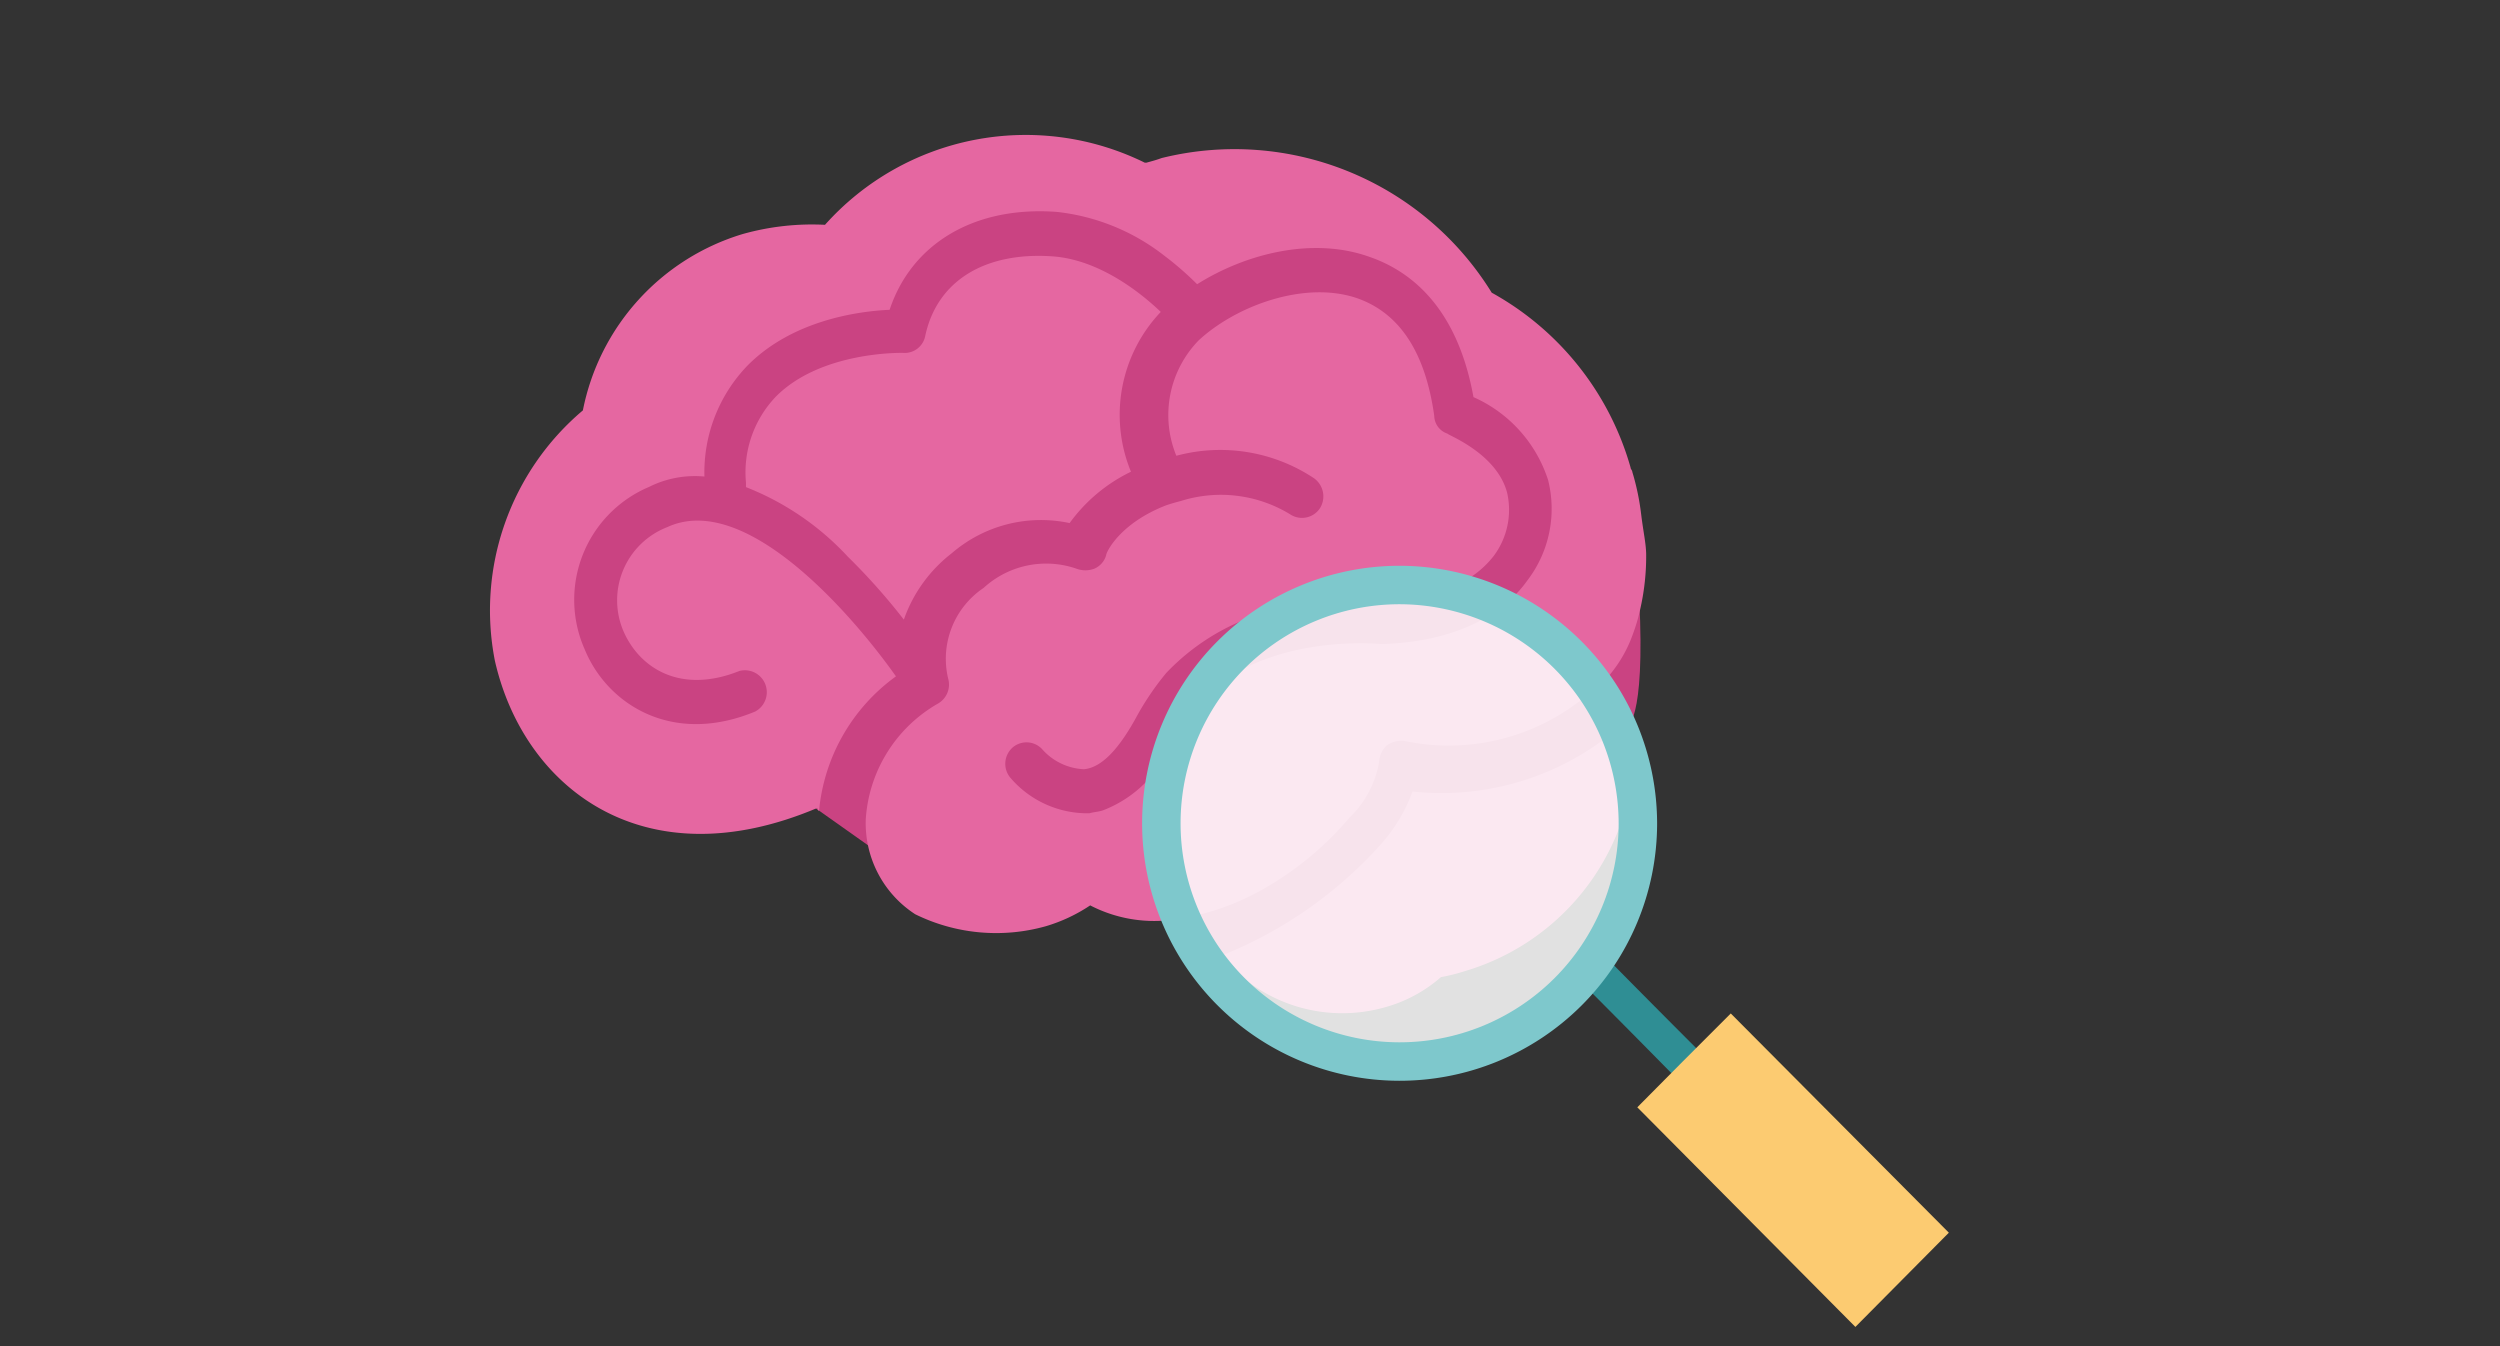 <svg id="Layer_1" data-name="Layer 1" xmlns="http://www.w3.org/2000/svg" viewBox="0 0 130 70"><rect x="0" y="0" width="130" height="70" fill="#333333" stroke="none"/><title>ADKnowledgePortal_Logo</title><path d="M40.82,40.9l4.89,3.46,14.67,1.8,3.19,3.52h8.16l8.07-6,4.77-5.84s1-.2.67-6.71-7-12.45-7-12.45l-7.16-7.77L57.94,9.72,47.53,10.89l-12,7.77-7,10.65v7.28l5.22,5,7.92-2.9Z" fill="#ca4382"/><path d="M83.24,38.57a14.15,14.15,0,0,1-9.79,2.59,8.44,8.44,0,0,1-1.64,2.74,22.14,22.14,0,0,1-8.31,5.8,8.13,8.13,0,0,0,8.55,2.67,7.38,7.38,0,0,0,2.88-1.56,9.37,9.37,0,0,0,1.24-.31,12.32,12.32,0,0,0,8.76-13.14A8,8,0,0,1,83.24,38.57Z" fill="#e567a1"/><path d="M85.34,26.74a12.69,12.69,0,0,0-.46-2.2c0-.08-.09-.15-.09-.23a15.09,15.09,0,0,0-7.22-9.09,15.72,15.72,0,0,0-17.17-7c-.24.09-.46.15-.79.24h-.08A14,14,0,0,0,42.9,11.69a13.32,13.32,0,0,0-4.28.48,12,12,0,0,0-8.31,9.17,13.61,13.61,0,0,0-4.58,13c1.48,6.58,7.7,11.52,16.78,7.67,0,.09,0,.09.08.16a9.74,9.74,0,0,1,4-7c-2.33-3.29-7.85-9.63-11.89-7.76a4.08,4.08,0,0,0-2.25,5.48c.85,1.87,2.95,3.22,6,2A1.14,1.14,0,0,1,39.27,37c-4.34,1.8-7.7-.4-8.86-3.22a6.37,6.37,0,0,1,3.34-8.46,5.32,5.32,0,0,1,2.88-.54A8,8,0,0,1,38.88,19c2.33-2.35,5.76-2.82,7.38-2.89,1.15-3.46,4.43-5.41,8.7-5.09a11,11,0,0,1,5.59,2.28,16.16,16.16,0,0,1,1.7,1.48c2.49-1.57,6-2.5,9-1.41,2,.7,4.51,2.5,5.37,7.28a7.09,7.09,0,0,1,3.88,4.31,6.13,6.13,0,0,1-1.09,5.24c-1,1.41-3.19,3.13-7.46,3.29h-.16c-.08,0-7.85-.79-10.64,4.78-.16.31-.31.63-.46.87a6.28,6.28,0,0,1-3.34,3c-.24.08-.46.08-.7.15a5.27,5.27,0,0,1-4.13-1.87,1.13,1.13,0,0,1,.16-1.57,1.11,1.11,0,0,1,1.55.15A3.08,3.08,0,0,0,56.36,40c.94-.08,1.86-1.09,2.79-2.82A14.43,14.43,0,0,1,60.64,35,11.64,11.64,0,0,1,67,31.56a14.94,14.94,0,0,1,5-.31c3.34-.15,4.89-1.33,5.68-2.35a4,4,0,0,0,.69-3.28c-.54-2.05-3.1-3-3.1-3.07a1,1,0,0,1-.69-.93c-.46-3.29-1.79-5.33-4-6.11-2.73-.94-6.31.39-8.25,2.19a5.57,5.57,0,0,0-1.16,6,8.8,8.8,0,0,1,7.16,1.17,1.16,1.16,0,0,1,.3,1.57,1.12,1.12,0,0,1-1.55.3,6.91,6.91,0,0,0-5.67-.69c-.31.08-.55.15-.78.23-2.41.94-3.11,2.44-3.11,2.59a1.08,1.08,0,0,1-.61.7,1.32,1.32,0,0,1-.94,0,4.81,4.81,0,0,0-4.82,1,4.44,4.44,0,0,0-1.85,4.7,1.14,1.14,0,0,1-.55,1.33,7.48,7.48,0,0,0-3.73,6,5.64,5.64,0,0,0,2.57,4.94,9.53,9.53,0,0,0,6.77.63,8.44,8.44,0,0,0,2.33-1.09,7.24,7.24,0,0,0,4,.78,13,13,0,0,0,4.73-1.48,16.55,16.55,0,0,0,4.74-3.85,5.28,5.28,0,0,0,1.55-2.89,1.27,1.27,0,0,1,.39-.87,1.29,1.29,0,0,1,.94-.24,11.16,11.16,0,0,0,9-2A6.84,6.84,0,0,0,84.9,33a9.42,9.42,0,0,0,.37-1.23,12.35,12.35,0,0,0,.33-3C85.58,28.19,85.46,27.71,85.34,26.74Z" fill="#e567a1"/><path d="M54.72,13.33c-3.49-.24-6,1.26-6.61,4.15a1.09,1.09,0,0,1-1.16.87c-.08,0-4.27-.09-6.61,2.28a5.7,5.7,0,0,0-1.55,4.46v.24a14.36,14.36,0,0,1,5.29,3.61A32.75,32.75,0,0,1,47,32.22a7.49,7.49,0,0,1,2.49-3.45,7.1,7.1,0,0,1,6.13-1.57,8.51,8.51,0,0,1,3.19-2.67,7.77,7.77,0,0,1,1.55-8.31C59.39,15.29,57.21,13.5,54.72,13.33Z" fill="#e567a1"/><path d="M82.6,51.45c1.43,1.43,2.84,2.86,4.27,4.31a.92.92,0,0,0,1.3-1.29c-1.43-1.43-2.85-2.86-4.28-4.31C83.06,49.31,81.76,50.62,82.6,51.45Z" fill="#2f8e94"/><path d="M101.34,64.1,96.48,69,85.14,57.58l2.38-2.4L90,52.7Z" fill="#fccb71"/><path d="M85.07,43a12.11,12.11,0,0,1-22.9,5.5,11.76,11.76,0,0,1-1-2.67A12.27,12.27,0,0,1,60.86,43a12.09,12.09,0,0,1,2.83-7.77A12.06,12.06,0,0,1,73,30.89a11.94,11.94,0,0,1,5.5,1.33A12.11,12.11,0,0,1,85,41.68C85,42.13,85.07,42.57,85.07,43Z" fill="#fff" opacity="0.85" style="isolation:isolate"/><path d="M85.17,42.86A12.39,12.39,0,1,1,72.78,30.42,12.42,12.42,0,0,1,85.17,42.86Z" fill="none" stroke="#7ec8cc" stroke-miterlimit="10" stroke-width="2"/></svg>
